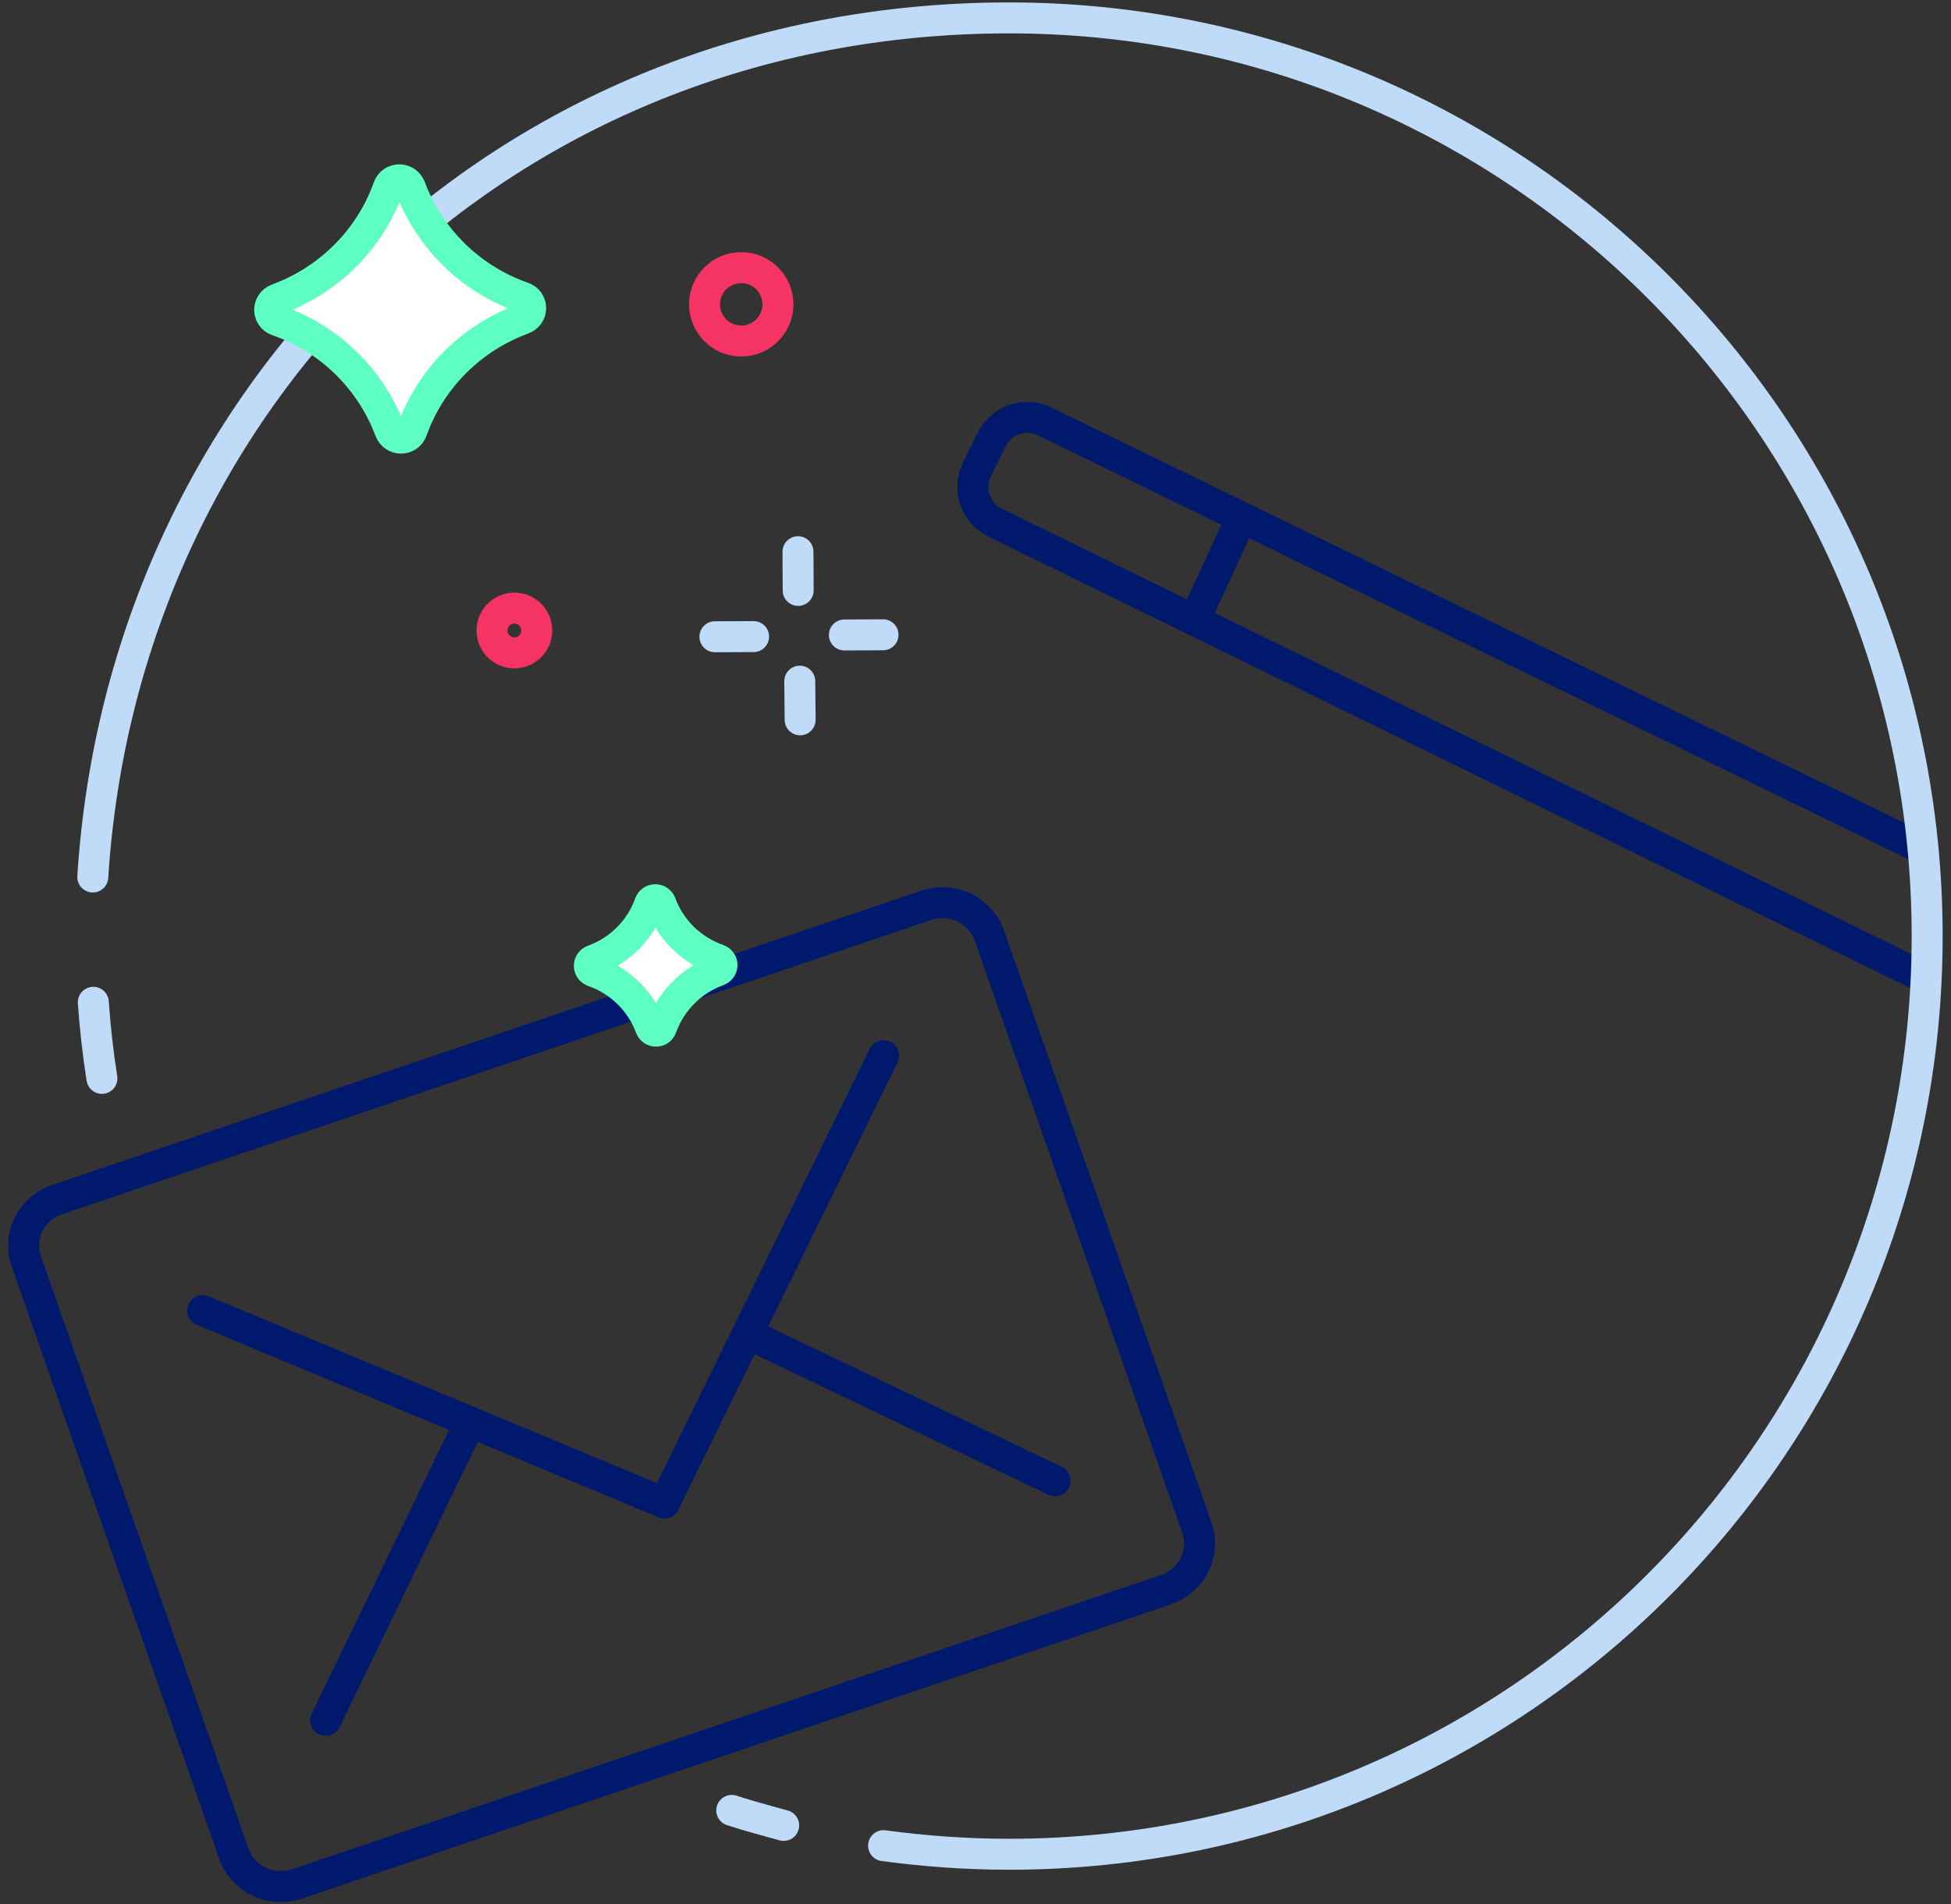 <svg width="126" height="123" viewBox="0 0 126 123" fill="none" xmlns="http://www.w3.org/2000/svg">
<rect x="0" y="0" width="126" height="123" fill="#333333" stroke="none"/>
<g clip-path="url(#clip0_3148_44946)">
<path d="M48.668 41.116L46.171 41.127" stroke="#BFDBF7" stroke-width="2" stroke-linecap="round" stroke-linejoin="round"/>
<path d="M57.028 41L54.531 41.012" stroke="#BFDBF7" stroke-width="2" stroke-linecap="round" stroke-linejoin="round"/>
<path d="M51.651 43.995L51.675 46.492" stroke="#BFDBF7" stroke-width="2" stroke-linecap="round" stroke-linejoin="round"/>
<path d="M51.536 35.635L51.547 38.133" stroke="#BFDBF7" stroke-width="2" stroke-linecap="round" stroke-linejoin="round"/>
<path d="M47.87 22.026C49.18 22.026 50.241 20.965 50.241 19.656C50.241 18.347 49.18 17.286 47.87 17.286C46.562 17.286 45.5 18.347 45.5 19.656C45.5 20.965 46.562 22.026 47.87 22.026Z" stroke="#F63463" stroke-width="2" stroke-linecap="round" stroke-linejoin="round"/>
<path d="M33.221 42.168C34.019 42.168 34.666 41.521 34.666 40.723C34.666 39.924 34.019 39.277 33.221 39.277C32.423 39.277 31.776 39.924 31.776 40.723C31.776 41.521 32.423 42.168 33.221 42.168Z" stroke="#F63463" stroke-width="2" stroke-linecap="round" stroke-linejoin="round"/>
<path d="M75.308 102.673L19.173 121.682C17.496 122.248 15.681 121.369 15.103 119.728L1.702 81.48C1.124 79.838 2.014 78.046 3.691 77.479L59.826 58.47C61.502 57.904 63.318 58.783 63.896 60.425L77.297 98.661C77.875 100.303 76.984 102.095 75.308 102.662V102.673Z" stroke="#00196C" stroke-width="2" stroke-linecap="round" stroke-linejoin="round"/>
<path d="M13.091 84.647L42.91 97.077L57.063 68.183" stroke="#00196C" stroke-width="2" stroke-linecap="round" stroke-linejoin="round"/>
<path d="M21.034 111.114L30.088 92.418" stroke="#00196C" stroke-width="2" stroke-linecap="round" stroke-linejoin="round"/>
<path d="M68.139 95.643L48.807 86.394" stroke="#00196C" stroke-width="2" stroke-linecap="round" stroke-linejoin="round"/>
<path d="M124.09 54.794L67.457 27.218C66.185 26.605 64.659 27.125 64.046 28.386L63.087 30.328C62.462 31.6 62.994 33.126 64.254 33.751L124.39 63.2" stroke="#00196C" stroke-width="2" stroke-linecap="round" stroke-linejoin="round"/>
<path d="M79.933 33.981L77.47 39.346" stroke="#00196C" stroke-width="2" stroke-linecap="round" stroke-linejoin="round"/>
<path d="M6.027 64.737C6.142 66.402 6.327 68.033 6.582 69.651" stroke="#BFDBF7" stroke-width="2" stroke-linecap="round" stroke-linejoin="round"/>
<path d="M57.063 119.208C59.711 119.566 62.416 119.763 65.168 119.763C97.912 119.763 124.46 93.216 124.46 60.471C124.46 27.727 97.912 1.156 65.168 1.156C32.423 1.156 7.958 25.668 5.992 56.644" stroke="#BFDBF7" stroke-width="2" stroke-linecap="round" stroke-linejoin="round"/>
<path d="M47.258 116.93C48.298 117.277 49.547 117.6 50.611 117.901" stroke="#BFDBF7" stroke-width="2" stroke-linecap="round" stroke-linejoin="round"/>
<path d="M33.764 19.205C30.411 18.037 27.741 15.424 26.503 12.117C26.249 11.447 25.324 11.447 25.081 12.117C23.902 15.436 21.266 18.083 17.924 19.309C17.242 19.563 17.253 20.477 17.924 20.708C21.277 21.876 23.948 24.489 25.185 27.796C25.44 28.466 26.365 28.466 26.607 27.796C27.787 24.477 30.423 21.83 33.764 20.604C34.447 20.35 34.435 19.436 33.764 19.205Z" fill="white" stroke="#5EFFC3" stroke-width="2" stroke-linecap="round" stroke-linejoin="round"/>
<path d="M46.368 61.974C44.656 61.373 43.304 60.055 42.679 58.367C42.552 58.02 42.078 58.031 41.962 58.367C41.361 60.055 40.02 61.408 38.32 62.02C37.973 62.148 37.973 62.61 38.32 62.737C40.031 63.339 41.384 64.657 42.009 66.345C42.136 66.692 42.61 66.68 42.725 66.345C43.327 64.657 44.668 63.304 46.368 62.691C46.715 62.564 46.715 62.101 46.368 61.974Z" fill="white" stroke="#5EFFC3" stroke-width="2" stroke-linecap="round" stroke-linejoin="round"/>
</g>
<defs>
<clipPath id="clip0_3148_44946">
<rect width="125.255" height="123" fill="white" transform="translate(0.373)"/>
</clipPath>
</defs>
</svg>
